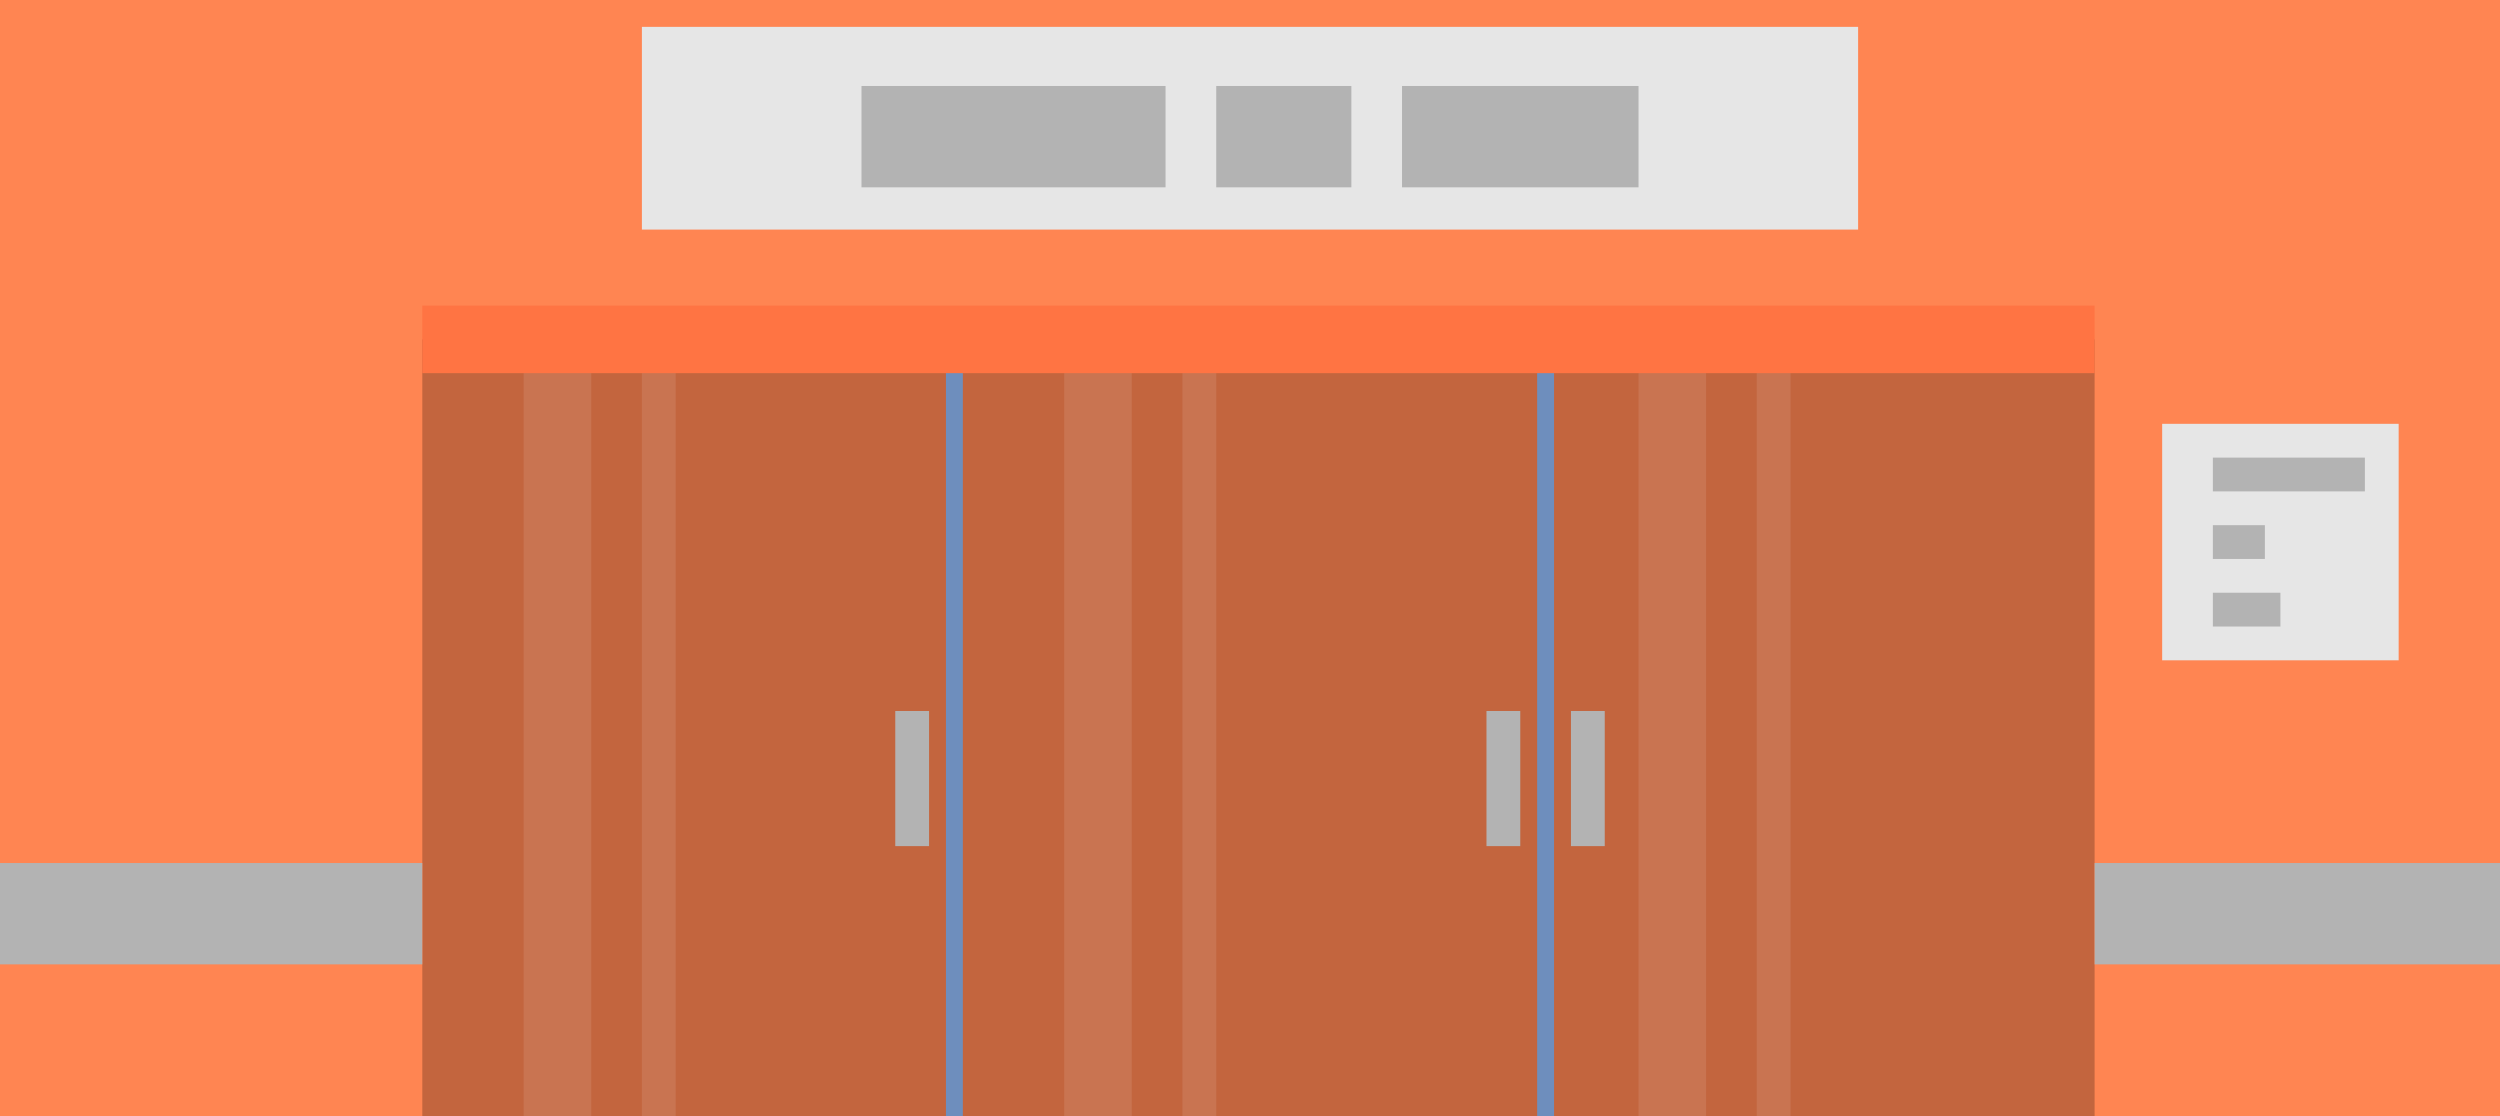 <svg xmlns="http://www.w3.org/2000/svg" width="186.105" height="83.107" viewBox="0 0 186.105 83.107">
  <g id="Groupe_158" data-name="Groupe 158" transform="translate(-93.197 -621.227)">
    <rect id="Rectangle_1893" data-name="Rectangle 1893" width="186.105" height="83.107" transform="translate(93.197 621.227)" fill="#ff8552"/>
    <rect id="Rectangle_1894" data-name="Rectangle 1894" width="124.489" height="57.844" transform="translate(124.634 646.49)" fill="#c3653e"/>
    <rect id="Rectangle_1915" data-name="Rectangle 1915" width="1.257" height="57.844" transform="translate(163.615 646.49)" fill="#6e8ebd"/>
    <rect id="Rectangle_1916" data-name="Rectangle 1916" width="1.257" height="57.844" transform="translate(207.627 646.49)" fill="#6e8ebd"/>
    <rect id="Rectangle_1919" data-name="Rectangle 1919" width="31.437" height="7.545" transform="translate(93.197 685.472)" fill="#b3b3b3"/>
    <rect id="Rectangle_1920" data-name="Rectangle 1920" width="30.179" height="7.545" transform="translate(249.123 685.472)" fill="#b3b3b3"/>
    <rect id="Rectangle_1921" data-name="Rectangle 1921" width="90.538" height="15.09" transform="translate(140.981 623.227)" fill="#e6e6e6"/>
    <g id="Groupe_144" data-name="Groupe 144" transform="translate(157.328 627.628)">
      <rect id="Rectangle_1922" data-name="Rectangle 1922" width="22.634" height="7.545" fill="#b3b3b3"/>
      <rect id="Rectangle_1923" data-name="Rectangle 1923" width="10.06" height="7.545" transform="translate(26.407)" fill="#b3b3b3"/>
      <rect id="Rectangle_1924" data-name="Rectangle 1924" width="17.605" height="7.545" transform="translate(40.239)" fill="#b3b3b3"/>
    </g>
    <rect id="Rectangle_1925" data-name="Rectangle 1925" width="17.605" height="17.605" transform="translate(254.153 652.777)" fill="#e6e6e6"/>
    <rect id="Rectangle_1926" data-name="Rectangle 1926" width="11.317" height="2.515" transform="translate(257.926 655.292)" fill="#b3b3b3"/>
    <rect id="Rectangle_1928" data-name="Rectangle 1928" width="3.873" height="2.515" transform="translate(257.926 660.322)" fill="#b3b3b3"/>
    <rect id="Rectangle_1929" data-name="Rectangle 1929" width="5.03" height="2.515" transform="translate(257.926 665.352)" fill="#b3b3b3"/>
    <rect id="Rectangle_1936" data-name="Rectangle 1936" width="2.515" height="10.06" transform="translate(203.854 674.154)" fill="#b3b3b3"/>
    <rect id="Rectangle_1937" data-name="Rectangle 1937" width="2.515" height="10.06" transform="translate(210.142 674.154)" fill="#b3b3b3"/>
    <rect id="Rectangle_1938" data-name="Rectangle 1938" width="2.515" height="10.06" transform="translate(159.843 674.154)" fill="#b3b3b3"/>
    <rect id="Rectangle_1973" data-name="Rectangle 1973" width="5.03" height="57.844" transform="translate(132.179 646.49)" fill="#fff" opacity="0.1"/>
    <rect id="Rectangle_1974" data-name="Rectangle 1974" width="2.515" height="57.844" transform="translate(140.981 646.49)" fill="#fff" opacity="0.1"/>
    <rect id="Rectangle_1975" data-name="Rectangle 1975" width="5.03" height="57.844" transform="translate(172.418 646.49)" fill="#fff" opacity="0.1"/>
    <rect id="Rectangle_1976" data-name="Rectangle 1976" width="2.515" height="57.844" transform="translate(181.22 646.49)" fill="#fff" opacity="0.1"/>
    <rect id="Rectangle_1977" data-name="Rectangle 1977" width="5.03" height="57.844" transform="translate(215.172 646.49)" fill="#fff" opacity="0.1"/>
    <rect id="Rectangle_1978" data-name="Rectangle 1978" width="2.515" height="57.844" transform="translate(223.974 646.49)" fill="#fff" opacity="0.1"/>
    <rect id="Rectangle_1979" data-name="Rectangle 1979" width="124.489" height="5.03" transform="translate(124.634 643.975)" fill="#ff7443"/>
  </g>
</svg>
